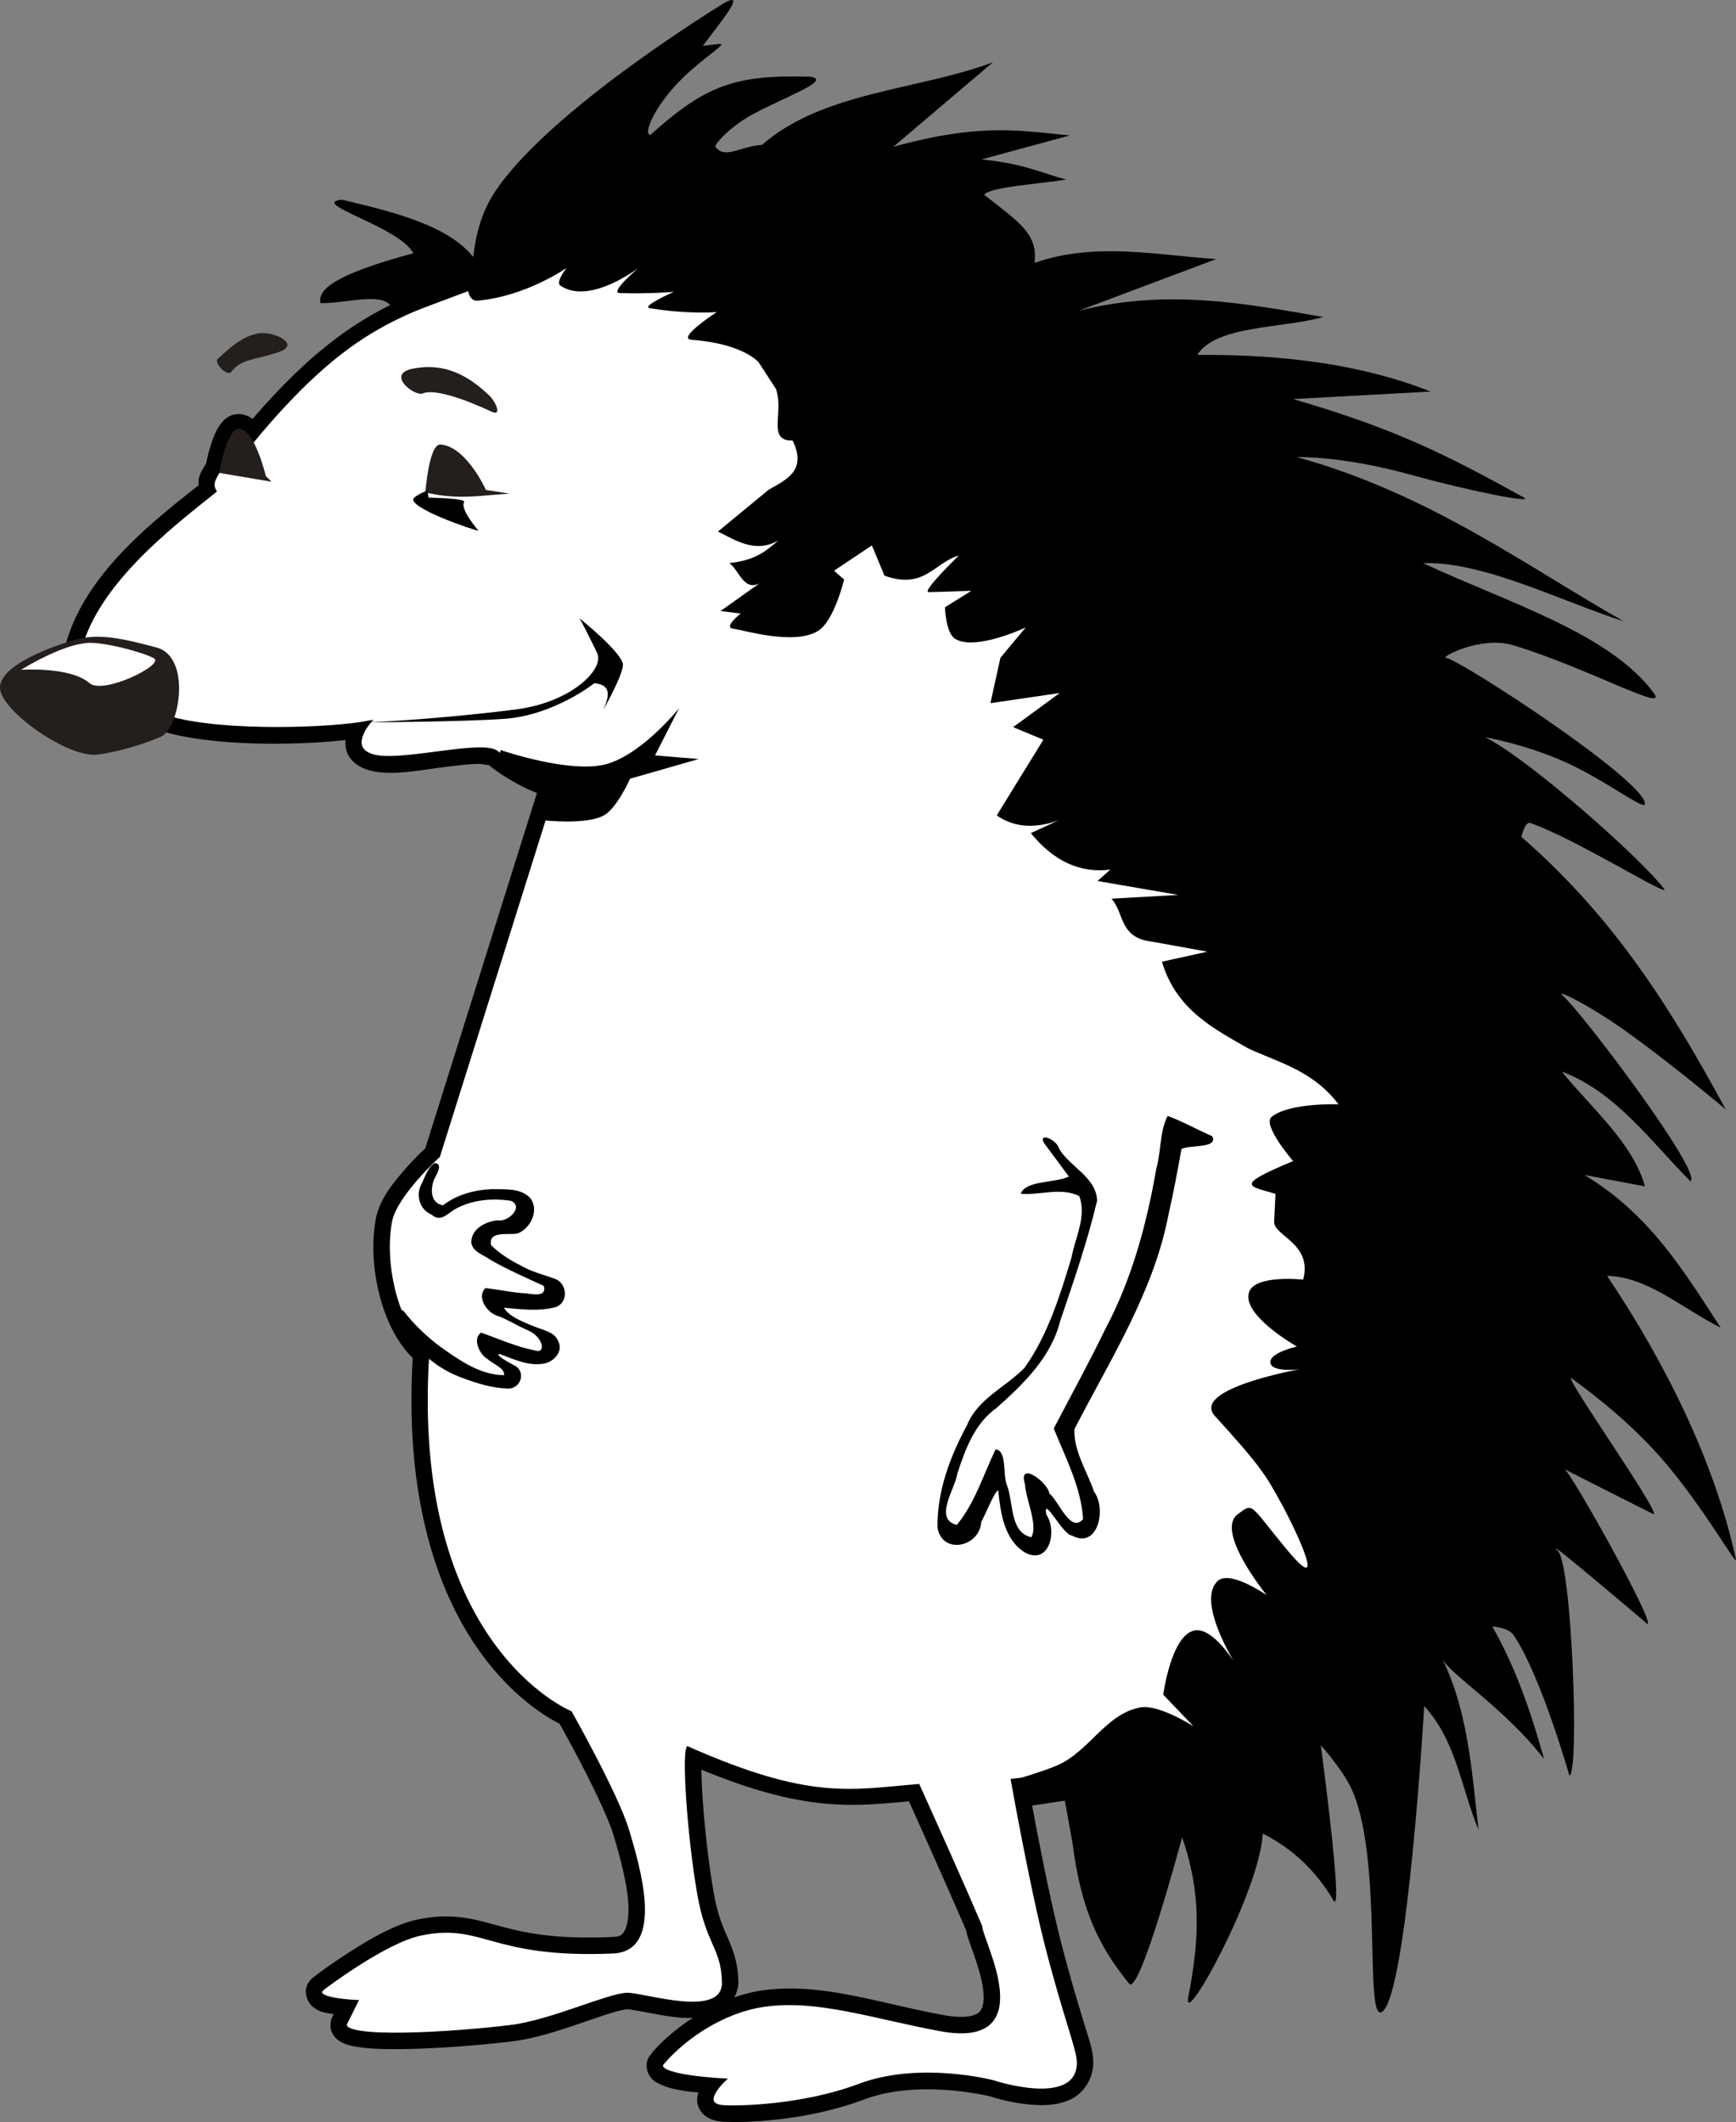 <?xml version="1.0" encoding="UTF-8" standalone="no"?>
<!-- Created with Inkscape (http://www.inkscape.org/) -->

<svg
   xmlns:dc="http://purl.org/dc/elements/1.1/"
   xmlns:cc="http://creativecommons.org/ns#"
   xmlns:rdf="http://www.w3.org/1999/02/22-rdf-syntax-ns#"
   xmlns:svg="http://www.w3.org/2000/svg"
   xmlns="http://www.w3.org/2000/svg"
   xmlns:sodipodi="http://sodipodi.sourceforge.net/DTD/sodipodi-0.dtd"
   xmlns:inkscape="http://www.inkscape.org/namespaces/inkscape"
   width="491.584"
   height="600.72"
   id="svg2"
   version="1.1"
   inkscape:version="0.48.1 "
   sodipodi:docname="hedgehog_black_white_line_art_coloring_book_colouring.svg"
   style="display:inline">
  <rect width="100%" height="100%" fill="#808080" stroke="none"/>
  <title
     id="title3802">hdgehog</title>
  <defs
     id="defs4" />
  <sodipodi:namedview
     id="base"
     pagecolor="#ffffff"
     bordercolor="#666666"
     borderopacity="1.0"
     inkscape:pageopacity="0.0"
     inkscape:pageshadow="2"
     inkscape:zoom="0.98994949"
     inkscape:cx="176.21745"
     inkscape:cy="304.66603"
     inkscape:document-units="px"
     inkscape:current-layer="layer2"
     showgrid="false"
     inkscape:window-width="1020"
     inkscape:window-height="879"
     inkscape:window-x="676"
     inkscape:window-y="113"
     inkscape:window-maximized="0"
     inkscape:object-paths="false"
     inkscape:object-nodes="false"
     fit-margin-top="0"
     fit-margin-left="0"
     fit-margin-right="0"
     fit-margin-bottom="0" />
  <g
     inkscape:groupmode="layer"
     id="layer2"
     inkscape:label="Réteg"
     transform="translate(-62.761,-48.312)">
    <path
       style="fill:#000000;fill-opacity:1;stroke:none"
       d="m 285.531,106.75 a 4.158,4.158 0 0 0 -0.438,0.062 l -85.875,16.156 a 4.158,4.158 0 0 0 -1.188,0.438 c -18.839,10.126 -34.994,10.116 -63.75,43.5 -1.088,-0.765 -2.4,-1.421 -4.062,-1.375 -2.863,0.079 -4.429,1.956 -5.375,3.375 -0.946,1.419 -1.545,2.916 -2.062,4.406 -0.906,2.607 -1.374,4.847 -1.656,6.281 -0.125,0.191 -0.304,0.417 -0.406,0.594 -0.535,0.929 -1.257,1.946 -1.656,3.625 -0.131,0.55 -0.053,1.213 -0.031,1.844 -13.012,10.301 -33.969,26.369 -38.25,47.656 a 4.158,4.158 0 0 0 1.781,4.281 l 26.781,17.688 a 4.158,4.158 0 0 0 1.219,0.562 c 14.28,3.745 36.284,3.473 50.062,1.969 -0.104,1.321 -0.038,2.735 0.719,4.188 1.185,2.275 3.599,3.783 6.344,4.469 5.955,1.489 13.381,-0.034 20.562,-0.969 3.591,-0.468 6.991,-0.854 9.5,-0.938 2.509,-0.083 4.059,0.888 3,-0.062 2.316,2.079 6.053,4.431 9.875,6.438 1.44,0.756 2.82,1.312 4.188,1.844 l -31.625,100.625 c -0.713,0.657 -2.795,2.54 -5.75,5.938 -3.421,3.933 -7.291,8.593 -8.281,14.188 -1.25,7.062 -0.697,14.985 1.312,22.312 1.793,6.54 4.777,12.56 9.156,16.906 -2.382,41.295 7.775,67.416 18.969,83.062 9.438,13.192 19.37,18.845 22.625,20.469 0.491,0.872 2.971,5.267 6.281,11.656 3.621,6.99 7.645,15.411 8.938,19.719 1.516,5.053 3.908,13.299 4.25,19.75 0.171,3.226 -0.257,5.911 -0.969,7.281 -0.712,1.37 -1.158,1.866 -3.531,1.969 -17.013,0.74 -25.429,-1.33 -32.375,-3.219 -6.946,-1.889 -13.132,-3.762 -22.844,-1.719 -6.291,1.324 -13.109,5.313 -18.812,8.938 -5.619,3.571 -9.841,6.778 -9.969,6.875 -0.002,0.001 -0.156,0.094 -0.156,0.094 l 0.031,0.031 c -0.986,0.698 -2.057,1.532 -2.562,3.375 -0.529,1.928 0.575,4.257 1.594,5.156 2.037,1.798 3.605,1.855 5.312,2.188 0.406,0.079 0.437,0.03 0.844,0.094 l -0.344,0.688 c -0.553,1.106 -0.794,2.923 -0.219,4.344 0.575,1.421 1.583,2.215 2.406,2.719 1.647,1.007 3.154,1.277 4.938,1.562 3.568,0.571 8.163,0.676 13.344,0.594 10.362,-0.165 22.778,-1.226 30.719,-2.219 6.31,-0.789 13.365,-3.141 19.562,-5.25 3.099,-1.054 5.972,-2.076 8.281,-2.781 2.31,-0.705 4.261,-1.031 4.469,-1.031 0.221,0 2.82,0.395 5.656,0.938 2.836,0.542 6.221,1.191 9.625,1.469 1.086,0.089 2.168,0.057 3.25,0.062 -4.446,2.897 -8.376,6.207 -11.344,9.625 -0.064,0.074 -0.156,0.145 -0.219,0.219 l 0.062,0.062 c -0.525,0.565 -1.083,1.215 -1.375,2.219 -0.328,1.127 -0.19,2.549 0.281,3.562 0.943,2.028 2.293,2.604 3.406,3.125 2.226,1.042 4.627,1.5 7.188,1.906 1.743,0.276 2.006,0.216 3.594,0.375 -0.411,1.29 -0.635,2.763 0.219,4.531 1.268,2.627 4.072,3.578 6.656,3.75 5.172,0.345 23.183,0.055 40.125,-6.312 15.464,-5.812 35.375,-0.906 35.375,-0.906 l 0,-0.031 c 0.374,0.126 6.347,2.157 12.969,2.5 3.416,0.177 7.034,-0.026 10.406,-1.75 3.372,-1.724 6.062,-5.673 6.062,-10.312 0,-3.316 -1.158,-6.316 -2.781,-11.656 -1.623,-5.34 -3.85,-12.605 -6.375,-22.469 -3.801,-14.847 -7.688,-35.97 -8.781,-42 L 415.625,549.375 A 4.158,4.158 0 0 0 418.312,548 l 55.531,-62.625 a 4.158,4.158 0 0 0 1,-3.156 L 451.625,251.906 A 4.158,4.158 0 0 0 450.25,249.188 L 288.625,107.781 A 4.158,4.158 0 0 0 285.531,106.75 z M 261.375,549.281 c 29.111,12.003 42.6,10.441 58.781,8.969 11.743,26.097 16.19,36.54 16.25,36.688 0.155,1.051 0.426,1.806 0.75,2.75 0.44,1.283 0.973,2.766 1.531,4.375 1.117,3.217 2.24,6.977 2.531,10.062 0.291,3.085 -0.201,4.926 -1.219,5.844 -1.018,0.917 -3.789,1.959 -10.281,0.75 -18.969,-3.534 -34.913,-9.372 -51.531,-6.875 -2.573,0.387 -5.066,1.087 -7.5,1.906 0.695,-1.356 1.19,-2.842 1.156,-4.438 -0.119,-5.554 -1.575,-9.151 -3,-12.406 -1.425,-3.256 -2.901,-6.473 -4.094,-13.438 -1.362,-7.951 -2.416,-17.433 -2.969,-25.156 -0.253,-3.543 -0.372,-6.562 -0.406,-9.031 z"
       id="path3837" />
    <path
       style="fill:#ffffff;fill-opacity:1;stroke:#000000"
       d="m 200.01,127.062 c -21.324,11.461 -36.559,9.088 -69.701,51.013 -1.223,0.68 -4.599,1.721 -6.008,4.166 -1.089,1.889 -1.854,3.156 -0.752,5.094 -12.852,10.267 -34.709,26.978 -38.697,46.804 l 26.769,17.678 c 15.582,4.086 45.028,3.051 55.558,1.01 0,0 -6.566,7.576 1.515,9.596 8.081,2.02 31.018,-4.452 34.85,-1.01 3.362,3.019 15.157,9.878 16.668,8.081 l -33.335,106.066 c 0,0 -12.293,11.094 -13.637,18.688 -2.228,12.593 2.02,29.799 10.607,36.871 -5.556,83.338 40.406,102.025 40.406,102.025 0,0 13.132,23.234 16.162,33.335 3.03,10.102 10.124,33.729 -4.041,34.345 -34.85,1.515 -36.679,-8.811 -54.548,-5.051 -10.177,2.141 -27.274,15.152 -27.274,15.152 -5.051,3.536 9.091,4.041 9.091,4.041 l -3.03,6.061 c -2.617,5.234 31.432,2.952 46.972,1.01 11.268,-1.408 27.779,-9.091 32.83,-9.091 5.051,0 27.512,7.585 27.274,-3.536 -0.212,-9.909 -4.531,-10.571 -7.046,-25.258 -2.789,-16.282 -4.213,-38.206 -3.055,-40.907 34.575,15.289 46.151,12.187 65.155,10.607 14.142,31.315 17.678,39.901 17.678,39.901 0,3.914 17.036,34.366 -11.455,29.058 -19.327,-3.601 -34.933,-9.123 -50.165,-6.835 -11.38,1.71 -22.223,9.091 -28.284,16.162 -4.041,4.041 17.173,5.051 17.173,5.051 0,0 -7.576,7.071 0,7.576 4.156,0.277 22.369,-0.042 38.386,-6.061 17.21,-6.468 37.881,-1.01 37.881,-1.01 0,0 24.244,8.081 24.244,-5.556 0,-3.616 -3.951,-13.184 -9.049,-33.099 -4.455,-17.403 -9.639,-46.703 -9.639,-46.703 L 415.173,545.266 470.731,482.636 447.498,252.321 285.873,110.9 z"
       id="path2997"
       inkscape:connector-curvature="0"
       sodipodi:nodetypes="ccsccccssccaccssaccsassscccssccsscsscccccc" />
    <path
       style="fill:#241f1c;fill-opacity:1;stroke:none"
       d="m 107.076,231.613 c -8.799,-2.341 -16.115,-4.133 -22.728,-2.273 -8.081,2.273 -24.244,8.334 -21.213,15.405 3.03,7.071 19.698,18.183 27.274,17.173 7.576,-1.01 14.648,-3.644 17.93,-5.051 5.303,-2.273 8.733,-22.595 -1.263,-25.254 z"
       id="path2999"
       inkscape:connector-curvature="0"
       sodipodi:nodetypes="ssssss" />
    <path
       style="fill:#ffffff;fill-opacity:1;stroke:none"
       d="m 68.69,237.927 c 0,0 13.89,-1.01 19.445,3.788 3.87,3.342 21.466,-5.303 18.183,-7.071 -3.283,-1.768 -14.647,-4.798 -19.193,-4.293 -4.546,0.505 -10.859,3.03 -18.435,7.576 z"
       id="path3001"
       inkscape:connector-curvature="0"
       sodipodi:nodetypes="csssc" />
    <path
       style="fill:#241f1c;fill-opacity:1;stroke:none"
       d="m 183.214,187.719 c 0,0 1.002,-13.812 4.286,-13.571 7.321,0.536 12.857,12.857 12.857,12.857 l 6.786,1.071 c -7.604,0.328 -14.144,1.932 -23.929,-0.357 z"
       id="path3003"
       inkscape:connector-curvature="0"
       sodipodi:nodetypes="csccc" />
    <path
       style="fill:#241f1c;fill-opacity:1;stroke:none"
       d="m 138.036,183.076 1.607,1.607 -14.821,-2.5 c 0,0 2.117,-12.406 5.536,-12.5 4.466,-0.123 7.679,13.393 7.679,13.393 z"
       id="path3005"
       inkscape:connector-curvature="0"
       sodipodi:nodetypes="cccsc" />
    <path
       style="fill:#241f1c;fill-opacity:1;stroke:none"
       d="m 124.464,149.862 c 4.416,-4.058 7.143,-6.25 11.25,-7.143 4.107,-0.893 12.857,3.036 5.714,5.357 -7.143,2.321 -10.314,1.815 -13.214,5.536 -1.087,1.394 -5.052,-2.554 -3.75,-3.75 z"
       id="path3007"
       inkscape:connector-curvature="0"
       sodipodi:nodetypes="sssss" />
    <path
       style="fill:#241f1c;fill-opacity:1;stroke:none"
       d="m 179.464,152.719 c -7.442,1.563 0.694,7.928 3.036,6.964 4.556,-1.874 17.985,4.483 19.464,5.179 3.036,1.429 1.235,-2.882 -0.893,-4.821 -3.955,-3.605 -10.885,-9.574 -21.607,-7.321 z"
       id="path3009"
       inkscape:connector-curvature="0"
       sodipodi:nodetypes="sssss" />
    <path
       id="path3791"
       style="fill:#000000;fill-opacity:1;stroke:none"
       d="m 214.13,430.579 c -5.243,-1.017 -10.121,-3.25 -15.132,-5.009 -2.53,1.586 -0.503,6.254 1.867,7.494 1.401,1.36 4.899,2.521 4.632,4.54 -6.811,-0.037 -12.652,-4.235 -18,-8.012 -3.938,-2.914 -7.493,-6.351 -10.508,-10.214 l -0.37,-0.149 -0.398,-0.011 0,0 0,5e-5 c -2.238,1.401 0.745,4.105 1.349,5.862 3.623,6.211 9.492,10.983 16.276,13.351 4.035,1.526 8.276,2.826 12.609,2.95 3.877,0.227 5.453,-4.972 1.791,-6.612 -1.053,-0.635 -5.234,-2.706 -4.145,-3.224 3.958,1.474 8.111,3.503 12.451,2.821 2.941,-0.394 5.828,-3.384 4.272,-6.428 -1.242,-2.768 -3.868,-2.845 -8.226,-4.689 -3.232,-1.367 -5.956,-2.658 -7.125,-4.74 4.877,0.44 9.93,1.124 14.725,-0.199 3.66,-1.391 3.185,-6.794 -0.373,-8.015 -3.162,-1.132 -6.451,-1.929 -9.397,-3.619 -3.102,-1.551 -6.103,-3.395 -8.586,-5.841 -0.972,-4.273 5.057,-2.786 7.486,-3.35 3.774,-1.405 6.294,-6.818 3.455,-10.161 -2.749,-2.725 -6.999,-2.289 -10.552,-2.377 -4.961,0.157 -10.025,1.492 -14.009,4.55 -3.793,-0.507 -3.669,-5.219 -2.262,-7.834 0.577,-1.134 2.277,-3.918 -0.113,-4.104 -2.177,1.406 -2.761,4.245 -3.96,6.394 -1.369,3.119 -0.1,6.921 3.112,8.218 2.606,2.423 4.79,-0.698 7.102,-1.82 4.673,-2.445 10.193,-2.88 15.332,-2.101 3.831,1.675 -0.874,6.111 -3.688,5.51 -3.411,0.284 -7.504,2.371 -7.538,6.253 0.327,2.711 3.447,3.492 5.363,4.907 4.884,2.823 10.074,5.051 15.184,7.42 0.996,3.728 -4.173,1.975 -6.22,2.037 -3.45,-0.326 -6.85,-1.032 -10.291,-1.427 -2.575,2.47 0.279,6.757 3.15,7.792 2.263,0.633 5.464,2.716 8.907,4.188 4.287,1.832 5.254,6.866 1.834,5.646 z m 179.277,-66.361 c -2.274,4.227 -1.804,10.008 -3.199,14.848 -2.724,15.697 -6.897,31.283 -14.421,45.414 -4.614,9.542 -9.73,18.828 -14.636,28.22 3.344,8.326 7.723,16.531 8.318,25.65 -3.63,4.162 -6.849,-5.116 -9.568,-7.255 -0.404,-3.204 -8.984,-9.445 -6.907,-2.634 0.367,4.723 3.767,11.603 1.797,15.035 -6.144,-1.377 -5.011,-9.864 -6.865,-14.663 -1.285,-2.956 0.091,-9.776 -3.23,-10.244 -3.471,7.156 -5.829,15.128 -10.977,21.41 -6.694,-1.612 -0.498,-10.195 0.152,-14.577 2.24,-6.867 4.917,-14.199 11.075,-18.531 7.601,-6.76 15.415,-14.299 17.991,-24.512 3.831,-11.274 7.721,-22.554 10.485,-34.148 -0.187,-6.615 -7.626,-9.513 -10.744,-14.691 -0.829,-3.162 -7.159,-5.009 -3.5,-0.593 2.087,2.809 4.173,5.618 6.26,8.426 -3.985,1.933 -12.198,1.017 -13.621,4.857 5.241,0.555 11.329,-1.945 16.565,0.688 2.134,5.777 -1.168,11.754 -2.216,17.438 -3.279,10.772 -6.684,21.879 -13.264,31.135 -5.338,5.529 -13.277,8.731 -16.311,16.279 -4.811,8.895 -8.527,18.782 -8.351,29.027 1.324,7.754 11.963,5.485 12.367,-1.626 1.464,-2.659 3.574,-8.227 4.81,-8.997 0.689,6.418 1.624,14.033 7.702,17.709 6.911,3.507 9.05,-6.326 5.912,-10.834 -0.959,-5.702 4.599,5.766 7.294,5.978 7.456,3.919 9.795,-7.745 6.227,-12.465 -1.965,-5.816 -5.77,-11.317 -5.551,-17.657 10.113,-19.695 22.465,-38.813 26.671,-60.899 1.383,-6.103 2.551,-12.252 3.642,-18.413 2.183,-1.24 10.591,-0.116 8.704,-3.642 -4.235,-1.825 -8.292,-4.153 -12.61,-5.733 z M 255.062,248.781 c 0,0 -9.836,12.373 -19.938,15.656 -10.102,3.283 -30.562,-3.781 -30.562,-3.781 l -0.406,1.281 c 3.976,3.21 14.631,9.265 16.062,7.562 L 216.75,280.531 c 0,0 12.128,1.397 17.094,-1.438 3.672,-2.096 7.344,-10.344 7.344,-10.344 l 19.438,-5.562 -12.375,-1.031 z m -28.281,-25.5 c 0,0 0.264,-0.005 5.062,9.844 2.233,4.583 -7.305,14.034 -23.031,16.031 -22.542,2.863 -41.625,3.656 -41.625,3.656 0,0 26.69,-0.165 38.375,-1 14.142,-1.01 25.5,-10.094 25.5,-10.094 4.979,0.457 4.2,3.782 2.531,7.562 0,0 5.31,-9.342 5.562,-12.625 0.253,-3.283 -12.375,-13.375 -12.375,-13.375 z m -42.938,-36.125 c 0,0 -2.511,0.91 -3.781,2.031 -2.901,2.561 17.581,9.517 18.188,9.344 0,0 -5.325,-6.073 -4.062,-8.094 0.669,-1.071 -10.094,-1.25 -10.094,-1.25 z"
       inkscape:connector-curvature="0" />
    <path
       style="fill:#8a5f42;fill-opacity:1;stroke:none"
       d="m 212.906,424.875 c -1.119,-0.597 -2.158,-1.151 -3.406,-1.844 1.135,0.703 2.295,1.331 3.406,1.844 z"
       id="path3032"
       inkscape:connector-curvature="0" />
    <path
       style="fill:#000000;fill-opacity:1;stroke:none"
       d="m 269.938,48.312 c -0.4,0.017 -1.089,0.286 -2.094,0.844 0,0 -49.559,30.112 -65,53.562 -3.75,5.695 -5.308,11.864 -6.062,18.219 -0.006,0.047 0.005,0.108 0,0.156 -7.151,-8.999 -22.515,-12.77 -37.188,-16.25 -9.596,1.01 16.178,7.58 20.219,15.156 -22.647,6.117 -27.149,10.382 -26.281,14.125 8.027,0.223 21.19,-4.658 20.719,4.062 -0.785,0.447 -1.524,0.867 -2.281,1.312 l 23.386,-8.779 c 0.245,1.653 1.265,2.818 2.489,2.716 13.801,-1.149 25.375,-9.281 25.375,-9.281 0,0 -3.239,3.997 -1.781,5 8.232,5.664 22.125,-5 22.125,-5 0,0 -8.318,7.031 -5.344,7.125 8.414,0.267 15.344,-0.344 15.344,-0.344 0,0 -9.486,4.181 -6.781,4.625 10.982,1.802 18.938,1.094 18.938,1.094 0,0 -11.536,7.518 -7.156,7.844 14.75,1.097 19.023,6.385 19.023,6.385 L 282.5,158.438 c 2.319,6.748 -2.636,14.773 4.71,14.573 4.099,8.46 -1.649,11.017 -6.781,13.938 l -14.366,11.834 c 5.44,2.756 10.797,6.179 17.156,2.5 -3.259,2.696 -6.078,5.581 -13.938,6.438 2.817,2.004 4.025,8.014 8.562,5.719 l -11.062,7.844 L 272.5,222 c 0,0 -5.013,3.924 -2.156,4.281 2.857,0.357 17.068,4.779 23.938,0.719 4.721,-2.79 7.5,-14.625 7.5,-14.625 l -2.844,-2.5 10.719,-7.156 3.562,8.562 c 11.277,4.049 14.117,-3.704 21.062,-5.719 0,0 -10.705,10.375 -8.562,10.375 2.143,0 12.125,-0.375 12.125,-0.375 l -7.5,4.656 c 0,0 0.212,7.302 2.875,8.938 5.753,3.534 20,-3.219 20,-3.219 l -7.156,8.562 -2.844,12.875 19.625,-2.875 -13.188,9.656 8.562,3.562 L 345,279.156 c 4.519,3.104 10.127,4.009 17.5,1.406 l -7.844,3.594 c 6.99,8.549 14.558,11.309 22.5,10.344 l -3.594,3.219 22.875,3.938 -18.938,1.062 c 3.706,4.104 2.131,11.083 11.438,12.156 l 15.719,2.844 -12.875,2.844 c 4.093,13.604 14.558,18.906 24.656,24.656 8.862,4.01 18.271,6.342 25.344,15.719 0,0 -13.991,-0.532 -18.938,3.562 -2.759,2.284 6.094,12.5 6.094,12.5 -16.984,7.079 -12.559,6.984 -5,9.281 l -0.375,7.875 c -0.184,4.05 10.956,6.102 8.219,16.406 0,0 -13.696,-1.519 -15.344,3.594 C 414.342,420.658 430,429.5 430,429.5 c 0,0 -7.998,1.758 -7.5,4.656 0.474,2.762 8.219,1.781 8.219,1.781 0,0 -30.924,5.527 -23.938,13.219 12.681,13.962 14.295,16.429 18.938,25 4.643,8.571 12.853,26.433 1.781,13.219 -11.071,-13.214 -9.579,-13.908 -14.281,-10.375 -6.473,4.862 8.219,22.875 8.219,22.875 0,0 -10.502,-7.324 -13.938,-3.938 -4.665,4.599 0.849,16.109 4.469,22.438 -2.718,-3.993 -7.073,-9.191 -10.906,-8.5 -6.654,1.199 -8.906,18.188 -8.906,18.188 l 8.562,8.938 c 0,0 -9.771,-6.265 -15,-5.344 -9.743,1.716 -14.495,12.452 -23.562,16.406 -4.182,1.824 -12.875,4.312 -12.875,4.312 l 5.375,7.125 9.625,-1.438 2.156,11.812 c 2.425,19.197 7.489,29.428 16.062,40 2.959,3.649 15,-41.438 15,-41.438 5.266,15.142 5.1,28.152 1.781,45 -2.115,10.736 20.174,-29.396 21.062,-46.062 8.629,4.347 15.179,10.751 20,18.906 2.981,5.043 -3.562,-43.906 -3.562,-43.906 0,0 5.555,6.211 8.219,11.406 9.795,19.104 3.748,68.507 9.281,63.938 7.053,-5.825 11.781,-86.438 11.781,-86.438 9.187,10.039 10.428,23.265 15.375,35 -1.935,-16.696 -2.967,-33.691 -10.375,-48.562 2.014,4.441 17.786,14.1 28.938,28.562 -3.692,-13.292 -8.123,-26.101 -14.656,-37.5 0,0 4.501,0.116 6.094,2.5 7.743,11.585 15.719,39.656 15.719,39.656 2.916,-0.39 0.714,-59.6 -3.219,-63.562 -5.471,-5.513 25.344,20.688 25.344,20.688 2.181,-0.311 -21.157,-42.047 -23.469,-43.844 2.318,1.266 25.25,12.781 25.25,12.781 1.557,-1.192 -28.089,-42.848 -22.844,-38.219 1.049,0.926 14.564,10.218 25.562,23 11.979,13.922 21.431,31.256 20.5,27.719 -5.901,-26.94 -19.66,-55.03 -36.438,-80 11.494,0.203 21.507,9.383 32.156,14.656 -10.305,-15.823 -19.959,-32.006 -38.562,-43.219 l 17.125,3.219 c -3.439,-12.306 -14.942,-21.921 -23.562,-32.5 15.348,5.79 25.056,19.62 36.438,31.062 3.665,-2.29 -30.713,-47.827 -36.094,-52.5 -2.423,-2.104 6.592,2.111 17.031,9.469 13.26,9.345 29.062,22.688 29.062,22.688 -14.723,-27.118 -30.941,-53.795 -57.875,-77.156 0,0 1.032,-4.443 2.5,-3.938 12.817,4.411 40.212,21.669 37.875,18.594 -6.786,-8.929 -39.29,-37.518 -50.719,-42.875 0,0 11.79,2.016 23.344,7.312 11.051,5.066 21.871,13.477 22,11.625 0.448,-6.433 -52.161,-40.774 -56.406,-41.438 -1.337,-0.209 10.031,-6.294 19.188,-3.5 21.438,6.542 44.012,19.319 39.719,13.5 -12.511,-16.957 -41.396,-25.593 -65.344,-36.781 17.262,-0.529 39.519,10.998 56.781,16.438 -26.339,-14.787 -54.702,-36.057 -92.5,-46.438 0,0 12.741,-0.444 32.562,5.062 17.086,4.746 34.884,8.123 31.719,6.375 -21.117,-11.659 -35.931,-19.346 -65.344,-27.875 l 38.906,-2.125 c -18.565,-7.405 -40.833,-10.587 -66.062,-10.375 5.431,-8.427 23.514,-7.372 35.719,-10.719 -22.2,-3.87 -44.302,-8.078 -69.281,-1.781 l 38.938,-14.625 c -17.139,-1.163 -34.28,-4.885 -51.438,1.062 1.045,-8.243 -4.571,-11.631 -14.281,-19.281 1.699,-2.183 14.695,-2.951 23.219,-4.281 -7.367,-2.027 -12.263,-4.554 -23.938,-5.719 l 25,-6.781 c -13.356,-1.221 -24.778,-3.776 -50,3.219 L 343.938,65.938 c -21.065,7.91 -48.123,8.263 -65.375,23.375 -6.383,0.425 -10.447,4.2 -13.219,0.562 -0.42,-0.403 3.671,-5.412 10.312,-9.062 8.985,-4.938 22.89,-9.775 16.656,-10.781 -21.195,-0.612 -29.512,2.217 -45.344,16.438 -2.24,0.129 0.887,-8.04 9.188,-16.156 6.039,-5.906 12.904,-9.865 10.281,-9.562 l -4.656,0.531 c 4.52,-6.027 10.318,-13.06 8.156,-12.969 z"
       id="path3011"
       inkscape:connector-curvature="0"
       sodipodi:nodetypes="scsccccccccscscscscsccccccccccsscccccsccsccccccccccccccccccsccccscscsssscscsccssccccscscscsscccccscscccsscccccccssccsscssssscccsscccccccccccccccsccsccs" />
  </g>
</svg>
